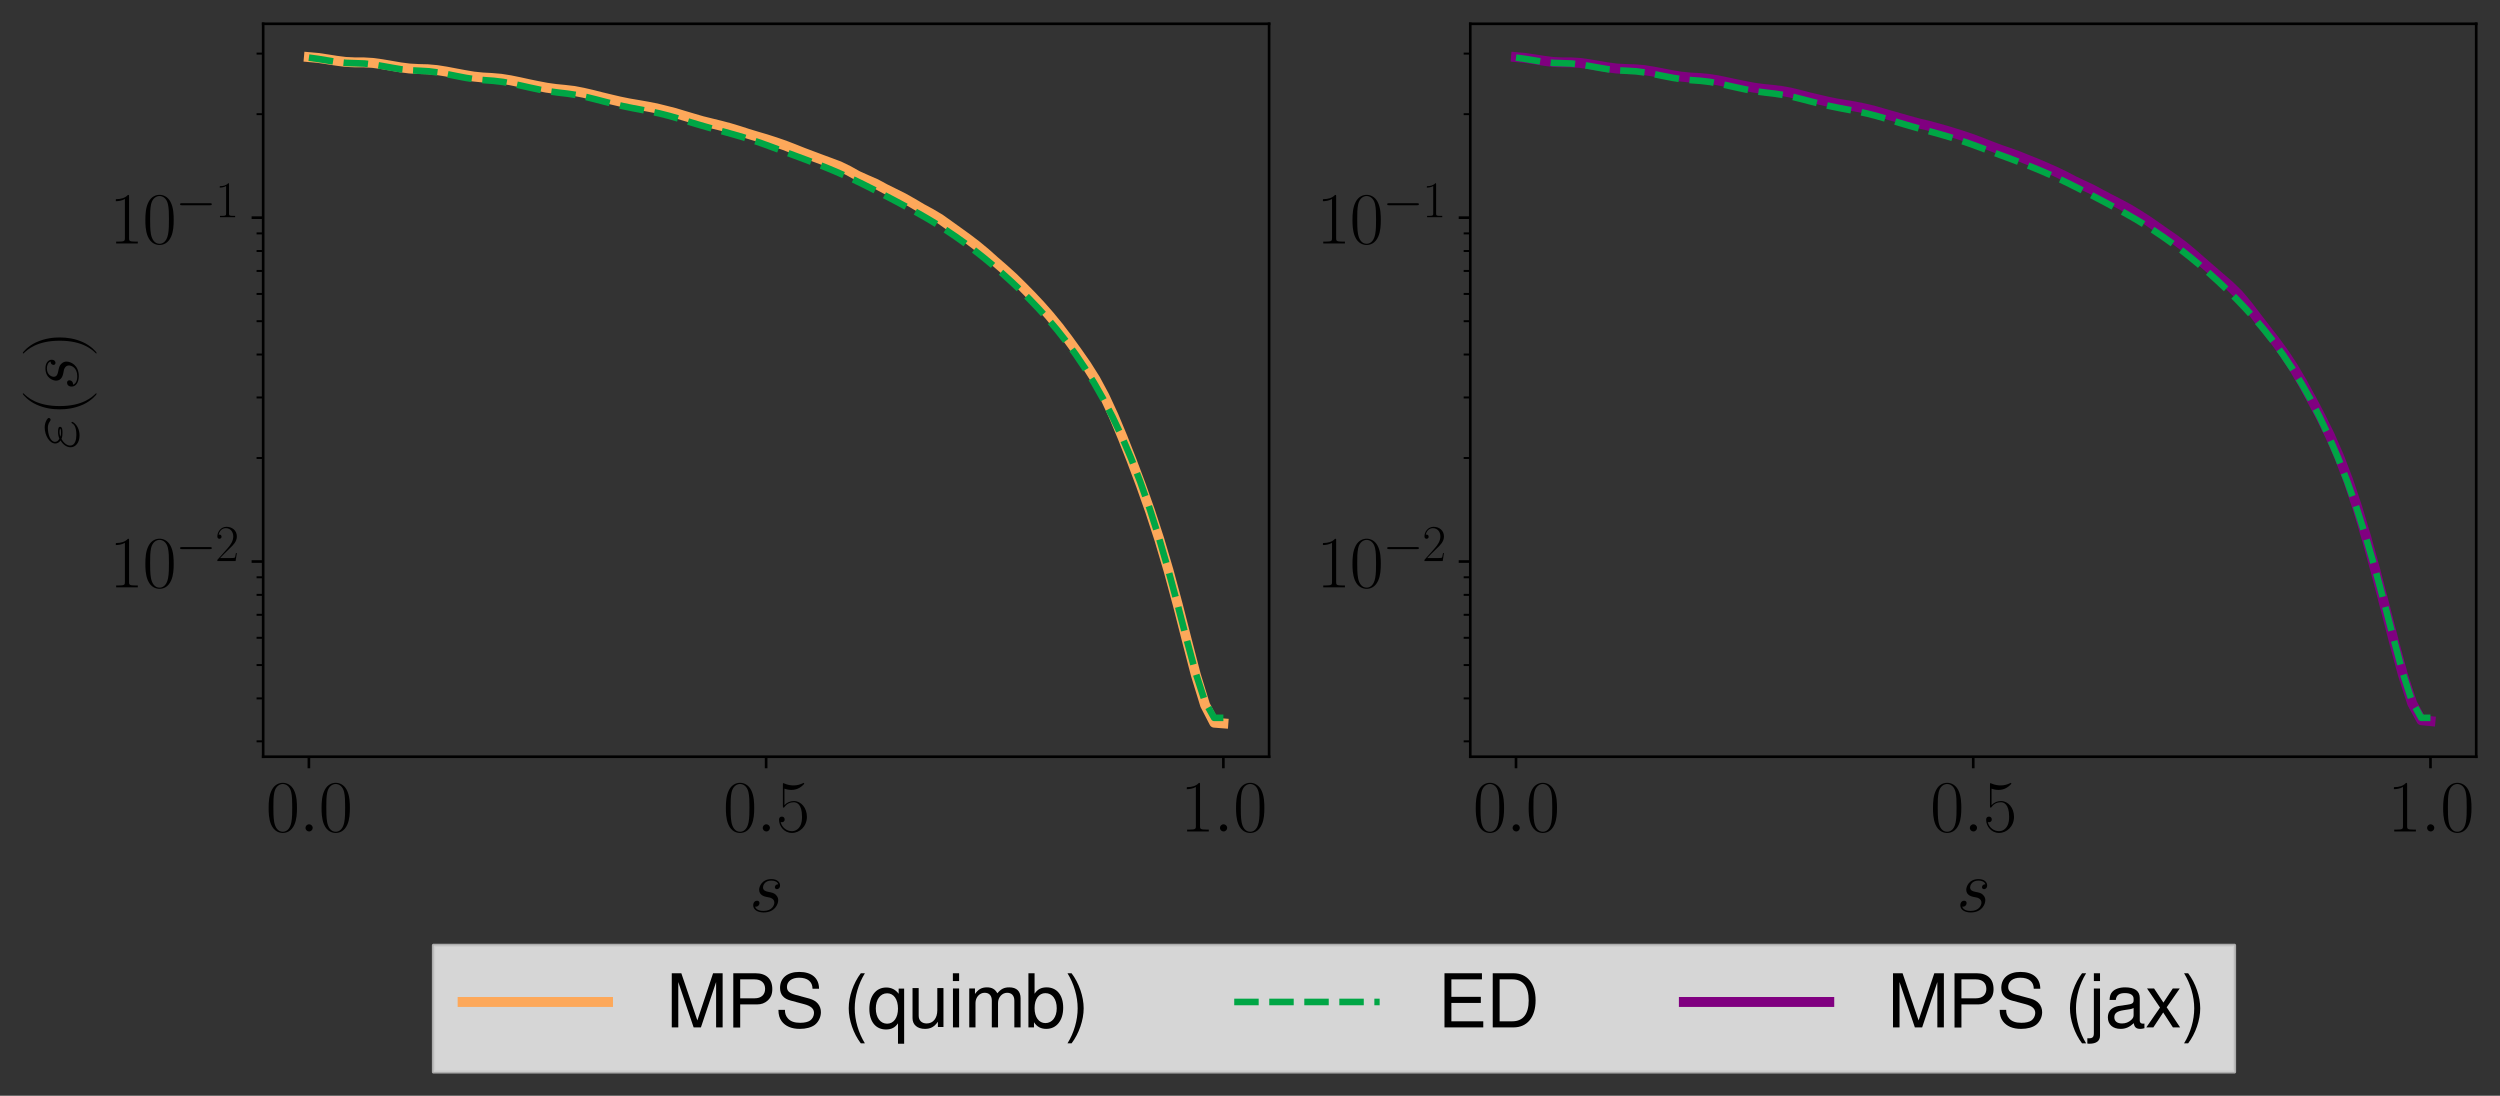 <?xml version="1.0" encoding="utf-8" standalone="no"?>
<!DOCTYPE svg PUBLIC "-//W3C//DTD SVG 1.1//EN"
  "http://www.w3.org/Graphics/SVG/1.1/DTD/svg11.dtd">
<svg xmlns:xlink="http://www.w3.org/1999/xlink" width="756.428pt" height="331.53pt" viewBox="0 0 756.428 331.53" xmlns="http://www.w3.org/2000/svg" version="1.1">
 <rect x="0" y="0" width="756.428" height="331.53" fill="#333333" stroke="none"/>
 <defs>
  <style type="text/css">*{stroke-linejoin: round; stroke-linecap: butt}</style>
 </defs>
 <g id="figure_1">
  <g id="patch_1">
   <path d="M 0 331.53 
L 756.428 331.53 
L 756.428 0 
L 0 0 
L 0 331.53 
z
" style="fill: none"/>
  </g>
  <g id="axes_1">
   <g id="patch_2">
    <path d="M 79.628 228.96 
L 383.991 228.96 
L 383.991 7.2 
L 79.628 7.2 
L 79.628 228.96 
z
" style="fill: none"/>
   </g>
   <g id="matplotlib.axis_1">
    <g id="xtick_1">
     <g id="line2d_1">
      <defs>
       <path id="m76fa8b3a8a" d="M 0 0 
L 0 3.5 
" style="stroke: #000000; stroke-width: 0.8"/>
      </defs>
      <g>
       <use xlink:href="#m76fa8b3a8a" x="93.463" y="228.96" style="stroke: #000000; stroke-width: 0.8"/>
      </g>
     </g>
     <g id="text_1">
      <!-- $\mathdefault{0.0}$ -->
      <g transform="translate(80.43 251.576) scale(0.22 -0.22)">
       <defs>
        <path id="CMR17-30" d="M 2688 2025 
C 2688 2416 2682 3080 2413 3591 
C 2176 4039 1798 4198 1466 4198 
C 1158 4198 768 4058 525 3597 
C 269 3118 243 2524 243 2025 
C 243 1661 250 1106 448 619 
C 723 -39 1216 -128 1466 -128 
C 1760 -128 2208 -7 2470 600 
C 2662 1042 2688 1559 2688 2025 
z
M 1466 -26 
C 1056 -26 813 325 723 812 
C 653 1188 653 1738 653 2096 
C 653 2588 653 2997 736 3387 
C 858 3929 1216 4096 1466 4096 
C 1728 4096 2067 3923 2189 3400 
C 2272 3036 2278 2607 2278 2096 
C 2278 1680 2278 1169 2202 792 
C 2067 95 1690 -26 1466 -26 
z
" transform="scale(0.016)"/>
        <path id="CMMI12-3a" d="M 1178 307 
C 1178 492 1024 619 870 619 
C 685 619 557 466 557 313 
C 557 128 710 0 864 0 
C 1050 0 1178 153 1178 307 
z
" transform="scale(0.016)"/>
       </defs>
       <use xlink:href="#CMR17-30" transform="scale(0.996)"/>
       <use xlink:href="#CMMI12-3a" transform="translate(45.69 0) scale(0.996)"/>
       <use xlink:href="#CMR17-30" transform="translate(72.788 0) scale(0.996)"/>
      </g>
     </g>
    </g>
    <g id="xtick_2">
     <g id="line2d_2">
      <g>
       <use xlink:href="#m76fa8b3a8a" x="231.81" y="228.96" style="stroke: #000000; stroke-width: 0.8"/>
      </g>
     </g>
     <g id="text_2">
      <!-- $\mathdefault{0.5}$ -->
      <g transform="translate(218.777 251.576) scale(0.22 -0.22)">
       <defs>
        <path id="CMR17-35" d="M 730 3692 
C 794 3666 1056 3584 1325 3584 
C 1920 3584 2246 3911 2432 4100 
C 2432 4157 2432 4192 2394 4192 
C 2387 4192 2374 4192 2323 4163 
C 2099 4058 1837 3973 1517 3973 
C 1325 3973 1037 3999 723 4139 
C 653 4171 640 4171 634 4171 
C 602 4171 595 4164 595 4037 
L 595 2203 
C 595 2089 595 2057 659 2057 
C 691 2057 704 2070 736 2114 
C 941 2401 1222 2522 1542 2522 
C 1766 2522 2246 2382 2246 1289 
C 2246 1085 2246 715 2054 421 
C 1894 159 1645 25 1370 25 
C 947 25 518 320 403 814 
C 429 807 480 795 506 795 
C 589 795 749 840 749 1038 
C 749 1210 627 1280 506 1280 
C 358 1280 262 1190 262 1011 
C 262 454 704 -128 1382 -128 
C 2042 -128 2669 440 2669 1264 
C 2669 2030 2170 2624 1549 2624 
C 1222 2624 947 2503 730 2274 
L 730 3692 
z
" transform="scale(0.016)"/>
       </defs>
       <use xlink:href="#CMR17-30" transform="scale(0.996)"/>
       <use xlink:href="#CMMI12-3a" transform="translate(45.69 0) scale(0.996)"/>
       <use xlink:href="#CMR17-35" transform="translate(72.788 0) scale(0.996)"/>
      </g>
     </g>
    </g>
    <g id="xtick_3">
     <g id="line2d_3">
      <g>
       <use xlink:href="#m76fa8b3a8a" x="370.157" y="228.96" style="stroke: #000000; stroke-width: 0.8"/>
      </g>
     </g>
     <g id="text_3">
      <!-- $\mathdefault{1.0}$ -->
      <g transform="translate(357.124 251.576) scale(0.22 -0.22)">
       <defs>
        <path id="CMR17-31" d="M 1702 4058 
C 1702 4192 1696 4192 1606 4192 
C 1357 3916 979 3827 621 3827 
C 602 3827 570 3827 563 3808 
C 557 3795 557 3782 557 3648 
C 755 3648 1088 3686 1344 3839 
L 1344 461 
C 1344 236 1331 160 781 160 
L 589 160 
L 589 0 
C 896 0 1216 0 1523 0 
C 1830 0 2150 0 2458 0 
L 2458 160 
L 2266 160 
C 1715 160 1702 230 1702 458 
L 1702 4058 
z
" transform="scale(0.016)"/>
       </defs>
       <use xlink:href="#CMR17-31" transform="scale(0.996)"/>
       <use xlink:href="#CMMI12-3a" transform="translate(45.69 0) scale(0.996)"/>
       <use xlink:href="#CMR17-30" transform="translate(72.788 0) scale(0.996)"/>
      </g>
     </g>
    </g>
    <g id="text_4">
     <!-- $s$ -->
     <g transform="translate(226.755 275.861) scale(0.22 -0.22)">
      <defs>
       <path id="CMMI12-73" d="M 1459 1280 
C 1568 1261 1741 1223 1779 1216 
C 1862 1192 2150 1090 2150 783 
C 2150 586 1971 70 1229 70 
C 1094 70 614 70 486 436 
C 742 404 870 603 870 745 
C 870 880 781 950 653 950 
C 512 950 326 841 326 552 
C 326 173 710 -64 1222 -64 
C 2195 -64 2483 651 2483 984 
C 2483 1079 2483 1258 2278 1462 
C 2118 1616 1965 1648 1619 1718 
C 1446 1756 1171 1814 1171 2101 
C 1171 2229 1286 2689 1894 2689 
C 2163 2689 2426 2589 2490 2368 
C 2208 2368 2195 2125 2195 2119 
C 2195 1984 2317 1946 2374 1946 
C 2464 1946 2643 2015 2643 2281 
C 2643 2545 2400 2816 1901 2816 
C 1062 2816 838 2160 838 1899 
C 838 1414 1312 1312 1459 1280 
z
" transform="scale(0.016)"/>
      </defs>
      <use xlink:href="#CMMI12-73" transform="scale(0.996)"/>
     </g>
    </g>
   </g>
   <g id="matplotlib.axis_2">
    <g id="ytick_1">
     <g id="line2d_4">
      <defs>
       <path id="m2a8fe5a09c" d="M 0 0 
L -3.5 0 
" style="stroke: #000000; stroke-width: 0.8"/>
      </defs>
      <g>
       <use xlink:href="#m2a8fe5a09c" x="79.628" y="169.905" style="stroke: #000000; stroke-width: 0.8"/>
      </g>
     </g>
     <g id="text_5">
      <!-- $\mathdefault{10^{-2}}$ -->
      <g transform="translate(33.08 177.713) scale(0.22 -0.22)">
       <defs>
        <path id="CMSY10-0" d="M 4218 1472 
C 4326 1472 4442 1472 4442 1600 
C 4442 1728 4326 1728 4218 1728 
L 755 1728 
C 646 1728 531 1728 531 1600 
C 531 1472 646 1472 755 1472 
L 4218 1472 
z
" transform="scale(0.016)"/>
        <path id="CMR17-32" d="M 2669 989 
L 2554 989 
C 2490 536 2438 459 2413 420 
C 2381 369 1920 369 1830 369 
L 602 369 
C 832 619 1280 1072 1824 1597 
C 2214 1967 2669 2402 2669 3035 
C 2669 3790 2067 4224 1395 4224 
C 691 4224 262 3604 262 3030 
C 262 2780 448 2748 525 2748 
C 589 2748 781 2787 781 3010 
C 781 3207 614 3264 525 3264 
C 486 3264 448 3258 422 3245 
C 544 3790 915 4058 1306 4058 
C 1862 4058 2227 3617 2227 3035 
C 2227 2479 1901 2000 1536 1584 
L 262 146 
L 262 0 
L 2515 0 
L 2669 989 
z
" transform="scale(0.016)"/>
       </defs>
       <use xlink:href="#CMR17-31" transform="scale(0.996)"/>
       <use xlink:href="#CMR17-30" transform="translate(45.69 0) scale(0.996)"/>
       <use xlink:href="#CMSY10-0" transform="translate(91.381 36.154) scale(0.697)"/>
       <use xlink:href="#CMR17-32" transform="translate(145.622 36.154) scale(0.697)"/>
      </g>
     </g>
    </g>
    <g id="ytick_2">
     <g id="line2d_5">
      <g>
       <use xlink:href="#m2a8fe5a09c" x="79.628" y="65.861" style="stroke: #000000; stroke-width: 0.8"/>
      </g>
     </g>
     <g id="text_6">
      <!-- $\mathdefault{10^{-1}}$ -->
      <g transform="translate(33.08 73.67) scale(0.22 -0.22)">
       <use xlink:href="#CMR17-31" transform="scale(0.996)"/>
       <use xlink:href="#CMR17-30" transform="translate(45.69 0) scale(0.996)"/>
       <use xlink:href="#CMSY10-0" transform="translate(91.381 36.154) scale(0.697)"/>
       <use xlink:href="#CMR17-31" transform="translate(145.622 36.154) scale(0.697)"/>
      </g>
     </g>
    </g>
    <g id="ytick_3">
     <g id="line2d_6">
      <defs>
       <path id="m042a00113f" d="M 0 0 
L -2 0 
" style="stroke: #000000; stroke-width: 0.6"/>
      </defs>
      <g>
       <use xlink:href="#m042a00113f" x="79.628" y="224.307" style="stroke: #000000; stroke-width: 0.6"/>
      </g>
     </g>
    </g>
    <g id="ytick_4">
     <g id="line2d_7">
      <g>
       <use xlink:href="#m042a00113f" x="79.628" y="211.308" style="stroke: #000000; stroke-width: 0.6"/>
      </g>
     </g>
    </g>
    <g id="ytick_5">
     <g id="line2d_8">
      <g>
       <use xlink:href="#m042a00113f" x="79.628" y="201.225" style="stroke: #000000; stroke-width: 0.6"/>
      </g>
     </g>
    </g>
    <g id="ytick_6">
     <g id="line2d_9">
      <g>
       <use xlink:href="#m042a00113f" x="79.628" y="192.987" style="stroke: #000000; stroke-width: 0.6"/>
      </g>
     </g>
    </g>
    <g id="ytick_7">
     <g id="line2d_10">
      <g>
       <use xlink:href="#m042a00113f" x="79.628" y="186.021" style="stroke: #000000; stroke-width: 0.6"/>
      </g>
     </g>
    </g>
    <g id="ytick_8">
     <g id="line2d_11">
      <g>
       <use xlink:href="#m042a00113f" x="79.628" y="179.988" style="stroke: #000000; stroke-width: 0.6"/>
      </g>
     </g>
    </g>
    <g id="ytick_9">
     <g id="line2d_12">
      <g>
       <use xlink:href="#m042a00113f" x="79.628" y="174.665" style="stroke: #000000; stroke-width: 0.6"/>
      </g>
     </g>
    </g>
    <g id="ytick_10">
     <g id="line2d_13">
      <g>
       <use xlink:href="#m042a00113f" x="79.628" y="138.585" style="stroke: #000000; stroke-width: 0.6"/>
      </g>
     </g>
    </g>
    <g id="ytick_11">
     <g id="line2d_14">
      <g>
       <use xlink:href="#m042a00113f" x="79.628" y="120.263" style="stroke: #000000; stroke-width: 0.6"/>
      </g>
     </g>
    </g>
    <g id="ytick_12">
     <g id="line2d_15">
      <g>
       <use xlink:href="#m042a00113f" x="79.628" y="107.264" style="stroke: #000000; stroke-width: 0.6"/>
      </g>
     </g>
    </g>
    <g id="ytick_13">
     <g id="line2d_16">
      <g>
       <use xlink:href="#m042a00113f" x="79.628" y="97.182" style="stroke: #000000; stroke-width: 0.6"/>
      </g>
     </g>
    </g>
    <g id="ytick_14">
     <g id="line2d_17">
      <g>
       <use xlink:href="#m042a00113f" x="79.628" y="88.943" style="stroke: #000000; stroke-width: 0.6"/>
      </g>
     </g>
    </g>
    <g id="ytick_15">
     <g id="line2d_18">
      <g>
       <use xlink:href="#m042a00113f" x="79.628" y="81.978" style="stroke: #000000; stroke-width: 0.6"/>
      </g>
     </g>
    </g>
    <g id="ytick_16">
     <g id="line2d_19">
      <g>
       <use xlink:href="#m042a00113f" x="79.628" y="75.944" style="stroke: #000000; stroke-width: 0.6"/>
      </g>
     </g>
    </g>
    <g id="ytick_17">
     <g id="line2d_20">
      <g>
       <use xlink:href="#m042a00113f" x="79.628" y="70.622" style="stroke: #000000; stroke-width: 0.6"/>
      </g>
     </g>
    </g>
    <g id="ytick_18">
     <g id="line2d_21">
      <g>
       <use xlink:href="#m042a00113f" x="79.628" y="34.541" style="stroke: #000000; stroke-width: 0.6"/>
      </g>
     </g>
    </g>
    <g id="ytick_19">
     <g id="line2d_22">
      <g>
       <use xlink:href="#m042a00113f" x="79.628" y="16.22" style="stroke: #000000; stroke-width: 0.6"/>
      </g>
     </g>
    </g>
    <g id="text_7">
     <!-- $\varepsilon(s)$ -->
     <g transform="translate(23.619 135.918) rotate(-90) scale(0.22 -0.22)">
      <defs>
       <path id="CMMI12-22" d="M 890 1427 
C 1094 1345 1312 1345 1434 1345 
C 1600 1345 1933 1345 1933 1550 
C 1933 1678 1811 1728 1485 1728 
C 1325 1728 1133 1709 909 1613 
C 710 1708 634 1852 634 1990 
C 634 2379 1261 2606 1830 2606 
C 1939 2606 2170 2606 2438 2411 
C 2477 2387 2496 2367 2541 2367 
C 2618 2367 2701 2449 2701 2526 
C 2701 2639 2330 2880 1888 2880 
C 1171 2880 493 2449 493 1972 
C 493 1734 646 1586 755 1509 
C 384 1301 166 961 166 652 
C 166 219 563 -128 1178 -128 
C 2022 -128 2362 424 2362 512 
C 2362 543 2336 568 2304 568 
C 2272 568 2259 549 2234 512 
C 2163 395 1997 146 1235 146 
C 838 146 314 245 314 686 
C 314 898 474 1214 890 1427 
z
M 1088 1518 
C 1261 1600 1427 1600 1472 1600 
C 1651 1600 1683 1583 1786 1545 
C 1677 1472 1664 1472 1434 1472 
C 1318 1472 1216 1472 1088 1518 
z
" transform="scale(0.016)"/>
       <path id="CMR17-28" d="M 1958 -1561 
C 1958 -1555 1958 -1542 1939 -1523 
C 1645 -1224 858 -407 858 1581 
C 858 3569 1632 4379 1946 4697 
C 1946 4704 1958 4717 1958 4736 
C 1958 4755 1939 4768 1914 4768 
C 1843 4768 1299 4296 986 3594 
C 666 2887 576 2199 576 1588 
C 576 1128 621 351 1005 -471 
C 1312 -1135 1837 -1600 1914 -1600 
C 1946 -1600 1958 -1587 1958 -1561 
z
" transform="scale(0.016)"/>
       <path id="CMR17-29" d="M 1683 1581 
C 1683 2040 1638 2817 1254 3639 
C 947 4303 422 4768 346 4768 
C 326 4768 301 4761 301 4729 
C 301 4717 307 4710 314 4697 
C 621 4378 1402 3568 1402 1584 
C 1402 -407 627 -1217 314 -1537 
C 307 -1549 301 -1556 301 -1568 
C 301 -1600 326 -1600 346 -1600 
C 416 -1600 960 -1128 1274 -426 
C 1594 281 1683 969 1683 1581 
z
" transform="scale(0.016)"/>
      </defs>
      <use xlink:href="#CMMI12-22" transform="scale(0.996)"/>
      <use xlink:href="#CMR17-28" transform="translate(45.65 0) scale(0.996)"/>
      <use xlink:href="#CMMI12-73" transform="translate(80.931 0) scale(0.996)"/>
      <use xlink:href="#CMR17-29" transform="translate(126.881 0) scale(0.996)"/>
     </g>
    </g>
   </g>
   <g id="line2d_23">
    <path d="M 93.463 17.28 
L 96.23 17.529 
L 98.996 17.94 
L 101.763 18.376 
L 104.53 18.734 
L 107.297 18.865 
L 110.064 18.871 
L 112.831 19.041 
L 115.598 19.424 
L 118.365 19.893 
L 121.132 20.374 
L 123.899 20.729 
L 126.666 20.882 
L 129.433 20.953 
L 132.2 21.203 
L 134.967 21.642 
L 137.734 22.169 
L 140.501 22.684 
L 143.268 23.157 
L 146.034 23.442 
L 148.801 23.594 
L 151.568 23.835 
L 154.335 24.271 
L 157.102 24.834 
L 159.869 25.441 
L 162.636 26.009 
L 165.403 26.538 
L 168.17 26.924 
L 170.937 27.193 
L 173.704 27.52 
L 176.471 28.056 
L 179.238 28.697 
L 182.005 29.399 
L 184.772 30.066 
L 187.539 30.716 
L 190.306 31.279 
L 193.072 31.748 
L 195.839 32.238 
L 198.606 32.775 
L 201.373 33.463 
L 204.14 34.165 
L 206.907 35.005 
L 209.674 35.824 
L 212.441 36.632 
L 215.208 37.318 
L 217.975 37.999 
L 220.742 38.731 
L 223.509 39.567 
L 226.276 40.462 
L 229.043 41.302 
L 231.81 42.117 
L 234.577 43.008 
L 237.344 43.96 
L 240.111 45.03 
L 242.877 46.131 
L 245.644 47.175 
L 248.411 48.215 
L 251.178 49.237 
L 253.945 50.275 
L 256.712 51.622 
L 259.479 53.172 
L 262.246 54.417 
L 265.013 55.62 
L 267.78 57.119 
L 270.547 58.488 
L 273.314 59.87 
L 276.081 61.429 
L 278.848 63.072 
L 281.615 64.574 
L 284.382 66.211 
L 287.149 68.182 
L 289.915 70.166 
L 292.682 72.161 
L 295.449 74.268 
L 298.216 76.561 
L 300.983 79.027 
L 303.75 81.423 
L 306.517 83.927 
L 309.284 86.644 
L 312.051 89.454 
L 314.818 92.405 
L 317.585 95.552 
L 320.352 98.926 
L 323.119 102.573 
L 325.886 106.398 
L 328.653 110.353 
L 331.42 114.735 
L 334.187 119.882 
L 336.953 125.858 
L 339.72 132.491 
L 342.487 139.534 
L 345.254 146.915 
L 348.021 154.739 
L 350.788 163.228 
L 353.555 172.587 
L 356.322 182.835 
L 359.089 193.672 
L 361.856 204.309 
L 364.623 213.303 
L 367.39 218.664 
L 370.157 218.88 
" clip-path="url(#p7aa3e7a806)" style="fill: none; stroke: #fda85a; stroke-width: 3; stroke-linecap: square"/>
   </g>
   <g id="line2d_24">
    <path d="M 93.463 17.439 
L 96.257 17.823 
L 99.052 18.286 
L 101.847 18.737 
L 104.642 19.034 
L 107.437 19.122 
L 110.232 19.217 
L 113.027 19.527 
L 115.822 20.001 
L 118.617 20.506 
L 121.411 20.976 
L 124.206 21.284 
L 127.001 21.417 
L 129.796 21.582 
L 132.591 21.946 
L 135.386 22.467 
L 138.181 23.024 
L 140.976 23.565 
L 143.771 23.993 
L 146.566 24.258 
L 149.36 24.456 
L 152.155 24.79 
L 154.95 25.307 
L 157.745 25.926 
L 160.54 26.552 
L 163.335 27.144 
L 166.13 27.637 
L 168.925 28.011 
L 171.72 28.339 
L 174.514 28.763 
L 177.309 29.339 
L 180.104 30.034 
L 182.899 30.763 
L 185.694 31.468 
L 188.489 32.114 
L 191.284 32.688 
L 194.079 33.212 
L 196.874 33.743 
L 199.668 34.349 
L 202.463 35.061 
L 205.258 35.868 
L 208.053 36.722 
L 210.848 37.57 
L 213.643 38.383 
L 216.438 39.159 
L 219.233 39.922 
L 222.028 40.698 
L 224.822 41.516 
L 227.617 42.399 
L 230.412 43.354 
L 233.207 44.368 
L 236.002 45.412 
L 238.797 46.458 
L 241.592 47.495 
L 244.387 48.536 
L 247.182 49.603 
L 249.976 50.713 
L 252.771 51.879 
L 255.566 53.107 
L 258.361 54.397 
L 261.156 55.753 
L 263.951 57.163 
L 266.746 58.611 
L 269.541 60.077 
L 272.336 61.555 
L 275.13 63.055 
L 277.925 64.597 
L 280.72 66.202 
L 283.515 67.889 
L 286.31 69.67 
L 289.105 71.551 
L 291.9 73.539 
L 294.695 75.636 
L 297.49 77.841 
L 300.285 80.152 
L 303.079 82.568 
L 305.874 85.089 
L 308.669 87.725 
L 311.464 90.491 
L 314.259 93.408 
L 317.054 96.505 
L 319.849 99.812 
L 322.644 103.363 
L 325.439 107.192 
L 328.233 111.339 
L 331.028 115.847 
L 333.823 120.765 
L 336.618 126.149 
L 339.413 132.061 
L 342.208 138.574 
L 345.003 145.764 
L 347.798 153.711 
L 350.593 162.479 
L 353.387 172.086 
L 356.182 182.438 
L 358.977 193.201 
L 361.772 203.597 
L 364.567 212.214 
L 367.362 217.19 
L 370.157 217.19 
" clip-path="url(#p7aa3e7a806)" style="fill: none; stroke-dasharray: 7.4,3.2; stroke-dashoffset: 0; stroke: #00a645; stroke-width: 2"/>
   </g>
   <g id="patch_3">
    <path d="M 79.628 228.96 
L 79.628 7.2 
" style="fill: none; stroke: #000000; stroke-width: 0.8; stroke-linejoin: miter; stroke-linecap: square"/>
   </g>
   <g id="patch_4">
    <path d="M 383.991 228.96 
L 383.991 7.2 
" style="fill: none; stroke: #000000; stroke-width: 0.8; stroke-linejoin: miter; stroke-linecap: square"/>
   </g>
   <g id="patch_5">
    <path d="M 79.628 228.96 
L 383.991 228.96 
" style="fill: none; stroke: #000000; stroke-width: 0.8; stroke-linejoin: miter; stroke-linecap: square"/>
   </g>
   <g id="patch_6">
    <path d="M 79.628 7.2 
L 383.991 7.2 
" style="fill: none; stroke: #000000; stroke-width: 0.8; stroke-linejoin: miter; stroke-linecap: square"/>
   </g>
  </g>
  <g id="axes_2">
   <g id="patch_7">
    <path d="M 444.864 228.96 
L 749.228 228.96 
L 749.228 7.2 
L 444.864 7.2 
L 444.864 228.96 
z
" style="fill: none"/>
   </g>
   <g id="matplotlib.axis_3">
    <g id="xtick_4">
     <g id="line2d_25">
      <g>
       <use xlink:href="#m76fa8b3a8a" x="458.699" y="228.96" style="stroke: #000000; stroke-width: 0.8"/>
      </g>
     </g>
     <g id="text_8">
      <!-- $\mathdefault{0.0}$ -->
      <g transform="translate(445.666 251.576) scale(0.22 -0.22)">
       <use xlink:href="#CMR17-30" transform="scale(0.996)"/>
       <use xlink:href="#CMMI12-3a" transform="translate(45.69 0) scale(0.996)"/>
       <use xlink:href="#CMR17-30" transform="translate(72.788 0) scale(0.996)"/>
      </g>
     </g>
    </g>
    <g id="xtick_5">
     <g id="line2d_26">
      <g>
       <use xlink:href="#m76fa8b3a8a" x="597.046" y="228.96" style="stroke: #000000; stroke-width: 0.8"/>
      </g>
     </g>
     <g id="text_9">
      <!-- $\mathdefault{0.5}$ -->
      <g transform="translate(584.013 251.576) scale(0.22 -0.22)">
       <use xlink:href="#CMR17-30" transform="scale(0.996)"/>
       <use xlink:href="#CMMI12-3a" transform="translate(45.69 0) scale(0.996)"/>
       <use xlink:href="#CMR17-35" transform="translate(72.788 0) scale(0.996)"/>
      </g>
     </g>
    </g>
    <g id="xtick_6">
     <g id="line2d_27">
      <g>
       <use xlink:href="#m76fa8b3a8a" x="735.393" y="228.96" style="stroke: #000000; stroke-width: 0.8"/>
      </g>
     </g>
     <g id="text_10">
      <!-- $\mathdefault{1.0}$ -->
      <g transform="translate(722.361 251.576) scale(0.22 -0.22)">
       <use xlink:href="#CMR17-31" transform="scale(0.996)"/>
       <use xlink:href="#CMMI12-3a" transform="translate(45.69 0) scale(0.996)"/>
       <use xlink:href="#CMR17-30" transform="translate(72.788 0) scale(0.996)"/>
      </g>
     </g>
    </g>
    <g id="text_11">
     <!-- $s$ -->
     <g transform="translate(591.992 275.861) scale(0.22 -0.22)">
      <use xlink:href="#CMMI12-73" transform="scale(0.996)"/>
     </g>
    </g>
   </g>
   <g id="matplotlib.axis_4">
    <g id="ytick_20">
     <g id="line2d_28">
      <g>
       <use xlink:href="#m2a8fe5a09c" x="444.864" y="169.905" style="stroke: #000000; stroke-width: 0.8"/>
      </g>
     </g>
     <g id="text_12">
      <!-- $\mathdefault{10^{-2}}$ -->
      <g transform="translate(398.316 177.713) scale(0.22 -0.22)">
       <use xlink:href="#CMR17-31" transform="scale(0.996)"/>
       <use xlink:href="#CMR17-30" transform="translate(45.69 0) scale(0.996)"/>
       <use xlink:href="#CMSY10-0" transform="translate(91.381 36.154) scale(0.697)"/>
       <use xlink:href="#CMR17-32" transform="translate(145.622 36.154) scale(0.697)"/>
      </g>
     </g>
    </g>
    <g id="ytick_21">
     <g id="line2d_29">
      <g>
       <use xlink:href="#m2a8fe5a09c" x="444.864" y="65.861" style="stroke: #000000; stroke-width: 0.8"/>
      </g>
     </g>
     <g id="text_13">
      <!-- $\mathdefault{10^{-1}}$ -->
      <g transform="translate(398.316 73.67) scale(0.22 -0.22)">
       <use xlink:href="#CMR17-31" transform="scale(0.996)"/>
       <use xlink:href="#CMR17-30" transform="translate(45.69 0) scale(0.996)"/>
       <use xlink:href="#CMSY10-0" transform="translate(91.381 36.154) scale(0.697)"/>
       <use xlink:href="#CMR17-31" transform="translate(145.622 36.154) scale(0.697)"/>
      </g>
     </g>
    </g>
    <g id="ytick_22">
     <g id="line2d_30">
      <g>
       <use xlink:href="#m042a00113f" x="444.864" y="224.307" style="stroke: #000000; stroke-width: 0.6"/>
      </g>
     </g>
    </g>
    <g id="ytick_23">
     <g id="line2d_31">
      <g>
       <use xlink:href="#m042a00113f" x="444.864" y="211.308" style="stroke: #000000; stroke-width: 0.6"/>
      </g>
     </g>
    </g>
    <g id="ytick_24">
     <g id="line2d_32">
      <g>
       <use xlink:href="#m042a00113f" x="444.864" y="201.225" style="stroke: #000000; stroke-width: 0.6"/>
      </g>
     </g>
    </g>
    <g id="ytick_25">
     <g id="line2d_33">
      <g>
       <use xlink:href="#m042a00113f" x="444.864" y="192.987" style="stroke: #000000; stroke-width: 0.6"/>
      </g>
     </g>
    </g>
    <g id="ytick_26">
     <g id="line2d_34">
      <g>
       <use xlink:href="#m042a00113f" x="444.864" y="186.021" style="stroke: #000000; stroke-width: 0.6"/>
      </g>
     </g>
    </g>
    <g id="ytick_27">
     <g id="line2d_35">
      <g>
       <use xlink:href="#m042a00113f" x="444.864" y="179.988" style="stroke: #000000; stroke-width: 0.6"/>
      </g>
     </g>
    </g>
    <g id="ytick_28">
     <g id="line2d_36">
      <g>
       <use xlink:href="#m042a00113f" x="444.864" y="174.665" style="stroke: #000000; stroke-width: 0.6"/>
      </g>
     </g>
    </g>
    <g id="ytick_29">
     <g id="line2d_37">
      <g>
       <use xlink:href="#m042a00113f" x="444.864" y="138.585" style="stroke: #000000; stroke-width: 0.6"/>
      </g>
     </g>
    </g>
    <g id="ytick_30">
     <g id="line2d_38">
      <g>
       <use xlink:href="#m042a00113f" x="444.864" y="120.263" style="stroke: #000000; stroke-width: 0.6"/>
      </g>
     </g>
    </g>
    <g id="ytick_31">
     <g id="line2d_39">
      <g>
       <use xlink:href="#m042a00113f" x="444.864" y="107.264" style="stroke: #000000; stroke-width: 0.6"/>
      </g>
     </g>
    </g>
    <g id="ytick_32">
     <g id="line2d_40">
      <g>
       <use xlink:href="#m042a00113f" x="444.864" y="97.182" style="stroke: #000000; stroke-width: 0.6"/>
      </g>
     </g>
    </g>
    <g id="ytick_33">
     <g id="line2d_41">
      <g>
       <use xlink:href="#m042a00113f" x="444.864" y="88.943" style="stroke: #000000; stroke-width: 0.6"/>
      </g>
     </g>
    </g>
    <g id="ytick_34">
     <g id="line2d_42">
      <g>
       <use xlink:href="#m042a00113f" x="444.864" y="81.978" style="stroke: #000000; stroke-width: 0.6"/>
      </g>
     </g>
    </g>
    <g id="ytick_35">
     <g id="line2d_43">
      <g>
       <use xlink:href="#m042a00113f" x="444.864" y="75.944" style="stroke: #000000; stroke-width: 0.6"/>
      </g>
     </g>
    </g>
    <g id="ytick_36">
     <g id="line2d_44">
      <g>
       <use xlink:href="#m042a00113f" x="444.864" y="70.622" style="stroke: #000000; stroke-width: 0.6"/>
      </g>
     </g>
    </g>
    <g id="ytick_37">
     <g id="line2d_45">
      <g>
       <use xlink:href="#m042a00113f" x="444.864" y="34.541" style="stroke: #000000; stroke-width: 0.6"/>
      </g>
     </g>
    </g>
    <g id="ytick_38">
     <g id="line2d_46">
      <g>
       <use xlink:href="#m042a00113f" x="444.864" y="16.22" style="stroke: #000000; stroke-width: 0.6"/>
      </g>
     </g>
    </g>
   </g>
   <g id="line2d_47">
    <path d="M 458.699 17.28 
L 461.466 17.531 
L 464.233 17.94 
L 467 18.377 
L 469.767 18.732 
L 472.534 18.867 
L 475.301 18.873 
L 478.068 19.038 
L 480.834 19.421 
L 483.601 19.894 
L 486.368 20.37 
L 489.135 20.732 
L 491.902 20.882 
L 494.669 20.96 
L 497.436 21.202 
L 500.203 21.644 
L 502.97 22.164 
L 505.737 22.708 
L 508.504 23.167 
L 511.271 23.444 
L 514.038 23.594 
L 516.805 23.84 
L 519.572 24.266 
L 522.339 24.84 
L 525.106 25.429 
L 527.872 25.997 
L 530.639 26.518 
L 533.406 26.895 
L 536.173 27.174 
L 538.94 27.5 
L 541.707 28.01 
L 544.474 28.679 
L 547.241 29.401 
L 550.008 30.053 
L 552.775 30.702 
L 555.542 31.27 
L 558.309 31.734 
L 561.076 32.195 
L 563.843 32.743 
L 566.61 33.388 
L 569.377 34.181 
L 572.144 34.974 
L 574.911 35.768 
L 577.677 36.55 
L 580.444 37.312 
L 583.211 37.962 
L 585.978 38.703 
L 588.745 39.486 
L 591.512 40.338 
L 594.279 41.212 
L 597.046 42.153 
L 599.813 43.207 
L 602.58 44.295 
L 605.347 45.341 
L 608.114 46.279 
L 610.881 47.29 
L 613.648 48.416 
L 616.415 49.515 
L 619.182 50.716 
L 621.949 51.941 
L 624.715 53.27 
L 627.482 54.732 
L 630.249 56.039 
L 633.016 57.333 
L 635.783 58.827 
L 638.55 60.287 
L 641.317 61.71 
L 644.084 63.2 
L 646.851 64.869 
L 649.618 66.634 
L 652.385 68.547 
L 655.152 70.495 
L 657.919 72.396 
L 660.686 74.452 
L 663.453 76.767 
L 666.22 79.176 
L 668.987 81.588 
L 671.753 83.968 
L 674.52 86.359 
L 677.287 89.037 
L 680.054 92.338 
L 682.821 95.971 
L 685.588 99.554 
L 688.355 103.108 
L 691.122 106.897 
L 693.889 111.117 
L 696.656 115.825 
L 699.423 120.874 
L 702.19 126.132 
L 704.957 131.763 
L 707.724 138.079 
L 710.491 145.337 
L 713.258 153.587 
L 716.025 162.799 
L 718.792 172.809 
L 721.558 183.368 
L 724.325 194.088 
L 727.092 204.298 
L 729.859 212.81 
L 732.626 217.923 
L 735.393 218.192 
" clip-path="url(#p1791e9154e)" style="fill: none; stroke: #800080; stroke-width: 3; stroke-linecap: square"/>
   </g>
   <g id="line2d_48">
    <path d="M 458.699 17.439 
L 461.494 17.823 
L 464.289 18.286 
L 467.084 18.737 
L 469.879 19.034 
L 472.673 19.122 
L 475.468 19.217 
L 478.263 19.527 
L 481.058 20.001 
L 483.853 20.506 
L 486.648 20.976 
L 489.443 21.284 
L 492.238 21.417 
L 495.033 21.582 
L 497.827 21.946 
L 500.622 22.467 
L 503.417 23.024 
L 506.212 23.565 
L 509.007 23.993 
L 511.802 24.258 
L 514.597 24.456 
L 517.392 24.79 
L 520.187 25.307 
L 522.981 25.926 
L 525.776 26.552 
L 528.571 27.144 
L 531.366 27.637 
L 534.161 28.011 
L 536.956 28.339 
L 539.751 28.763 
L 542.546 29.339 
L 545.341 30.034 
L 548.135 30.763 
L 550.93 31.468 
L 553.725 32.114 
L 556.52 32.688 
L 559.315 33.212 
L 562.11 33.743 
L 564.905 34.349 
L 567.7 35.061 
L 570.495 35.868 
L 573.289 36.722 
L 576.084 37.57 
L 578.879 38.383 
L 581.674 39.159 
L 584.469 39.922 
L 587.264 40.698 
L 590.059 41.516 
L 592.854 42.399 
L 595.649 43.354 
L 598.443 44.368 
L 601.238 45.412 
L 604.033 46.458 
L 606.828 47.495 
L 609.623 48.536 
L 612.418 49.603 
L 615.213 50.713 
L 618.008 51.879 
L 620.803 53.107 
L 623.598 54.397 
L 626.392 55.753 
L 629.187 57.163 
L 631.982 58.611 
L 634.777 60.077 
L 637.572 61.555 
L 640.367 63.055 
L 643.162 64.597 
L 645.957 66.202 
L 648.752 67.889 
L 651.546 69.67 
L 654.341 71.551 
L 657.136 73.539 
L 659.931 75.636 
L 662.726 77.841 
L 665.521 80.152 
L 668.316 82.568 
L 671.111 85.089 
L 673.906 87.725 
L 676.7 90.491 
L 679.495 93.408 
L 682.29 96.505 
L 685.085 99.812 
L 687.88 103.363 
L 690.675 107.192 
L 693.47 111.339 
L 696.265 115.847 
L 699.06 120.765 
L 701.854 126.149 
L 704.649 132.061 
L 707.444 138.574 
L 710.239 145.764 
L 713.034 153.711 
L 715.829 162.479 
L 718.624 172.086 
L 721.419 182.438 
L 724.214 193.201 
L 727.008 203.597 
L 729.803 212.214 
L 732.598 217.19 
L 735.393 217.19 
" clip-path="url(#p1791e9154e)" style="fill: none; stroke-dasharray: 7.4,3.2; stroke-dashoffset: 0; stroke: #00a645; stroke-width: 2"/>
   </g>
   <g id="patch_8">
    <path d="M 444.864 228.96 
L 444.864 7.2 
" style="fill: none; stroke: #000000; stroke-width: 0.8; stroke-linejoin: miter; stroke-linecap: square"/>
   </g>
   <g id="patch_9">
    <path d="M 749.228 228.96 
L 749.228 7.2 
" style="fill: none; stroke: #000000; stroke-width: 0.8; stroke-linejoin: miter; stroke-linecap: square"/>
   </g>
   <g id="patch_10">
    <path d="M 444.864 228.96 
L 749.228 228.96 
" style="fill: none; stroke: #000000; stroke-width: 0.8; stroke-linejoin: miter; stroke-linecap: square"/>
   </g>
   <g id="patch_11">
    <path d="M 444.864 7.2 
L 749.228 7.2 
" style="fill: none; stroke: #000000; stroke-width: 0.8; stroke-linejoin: miter; stroke-linecap: square"/>
   </g>
  </g>
  <g id="text_14">
   <!-- dQA -->
   <g transform="translate(377.314 -2.86) scale(0.264 -0.264)">
    <defs>
     <path id="NimbusSanL-Regu-64" d="M 3168 4672 
L 2637 4672 
L 2637 2937 
C 2413 3276 2054 3456 1606 3456 
C 736 3456 166 2761 166 1695 
C 166 566 723 -128 1626 -128 
C 2086 -128 2406 45 2694 461 
L 2694 -2 
L 3168 -2 
L 3168 4672 
z
M 1696 2956 
C 2272 2956 2637 2447 2637 1651 
C 2637 881 2266 372 1702 372 
C 1114 372 723 887 723 1664 
C 723 2440 1114 2956 1696 2956 
z
" transform="scale(0.016)"/>
     <path id="NimbusSanL-Regu-51" d="M 4691 13 
L 4090 505 
C 4531 990 4749 1590 4749 2324 
C 4749 3766 3840 4750 2496 4750 
C 1152 4750 243 3766 243 2311 
C 243 855 1152 -128 2496 -128 
C 2957 -128 3341 -26 3718 199 
L 4390 -359 
L 4691 13 
z
M 3078 1330 
L 2784 971 
L 3258 576 
C 2982 449 2771 397 2490 397 
C 1498 397 838 1163 838 2311 
C 838 3459 1504 4224 2496 4224 
C 3488 4224 4154 3459 4154 2317 
C 4154 1717 3994 1252 3648 863 
L 3078 1330 
z
" transform="scale(0.016)"/>
     <path id="NimbusSanL-Regu-41" d="M 3034 1408 
L 3514 0 
L 4179 0 
L 2541 4672 
L 1773 4672 
L 109 0 
L 742 0 
L 1235 1408 
L 3034 1408 
z
M 2867 1908 
L 1382 1908 
L 2150 4032 
L 2867 1908 
z
" transform="scale(0.016)"/>
    </defs>
    <use xlink:href="#NimbusSanL-Regu-64" transform="scale(0.996)"/>
    <use xlink:href="#NimbusSanL-Regu-51" transform="translate(55.392 0) scale(0.996)"/>
    <use xlink:href="#NimbusSanL-Regu-41" transform="translate(132.9 0) scale(0.996)"/>
   </g>
  </g>
  <g id="legend_1">
   <g id="patch_12">
    <path d="M 131.174 324.33 
L 676.081 324.33 
L 676.081 286.04 
L 131.174 286.04 
z
" style="fill: #ffffff; opacity: 0.8; stroke: #cccccc; stroke-linejoin: miter"/>
   </g>
   <g id="line2d_49">
    <path d="M 139.974 303.162 
L 161.974 303.162 
L 183.974 303.162 
" style="fill: none; stroke: #fda85a; stroke-width: 3; stroke-linecap: square"/>
   </g>
   <g id="text_15">
    <!-- MPS (quimb) -->
    <g transform="translate(201.574 310.862) scale(0.22 -0.22)">
     <defs>
      <path id="NimbusSanL-Regu-4d" d="M 2995 -2 
L 4307 3915 
L 4307 -2 
L 4870 -2 
L 4870 4672 
L 4045 4672 
L 2688 601 
L 1306 4672 
L 480 4672 
L 480 -2 
L 1043 -2 
L 1043 3915 
L 2368 -2 
L 2995 -2 
z
" transform="scale(0.016)"/>
      <path id="NimbusSanL-Regu-50" d="M 1178 1984 
L 2643 1984 
C 3008 1984 3296 2093 3546 2316 
C 3827 2573 3949 2873 3949 3303 
C 3949 4179 3430 4672 2509 4672 
L 582 4672 
L 582 -14 
L 1178 -14 
L 1178 1984 
z
M 1178 2510 
L 1178 4146 
L 2419 4146 
C 2989 4146 3328 3839 3328 3327 
C 3328 2816 2989 2510 2419 2510 
L 1178 2510 
z
" transform="scale(0.016)"/>
      <path id="NimbusSanL-Regu-53" d="M 3814 3335 
C 3808 4255 3181 4788 2106 4788 
C 1082 4788 448 4260 448 3410 
C 448 2837 749 2477 1363 2316 
L 2522 2007 
C 3110 1852 3379 1614 3379 1247 
C 3379 995 3245 738 3046 597 
C 2861 468 2566 397 2189 397 
C 1683 397 1338 520 1114 790 
C 941 996 864 1222 870 1511 
L 307 1511 
C 314 1081 397 798 582 540 
C 902 103 1440 -128 2150 -128 
C 2707 -128 3162 1 3462 232 
C 3776 483 3974 901 3974 1307 
C 3974 1886 3616 2311 2982 2485 
L 1811 2801 
C 1248 2955 1043 3135 1043 3496 
C 1043 3972 1459 4288 2086 4288 
C 2829 4288 3245 3947 3251 3335 
L 3814 3335 
z
" transform="scale(0.016)"/>
      <path id="NimbusSanL-Regu-28" d="M 1510 4672 
C 870 3830 467 2660 467 1651 
C 467 636 870 -534 1510 -1376 
L 1862 -1376 
C 1299 -457 986 623 986 1651 
C 986 2673 1299 3759 1862 4672 
L 1510 4672 
z
" transform="scale(0.016)"/>
      <path id="NimbusSanL-Regu-71" d="M 3168 -1408 
L 3168 3349 
L 2694 3349 
L 2694 2899 
C 2445 3251 2067 3444 1626 3444 
C 742 3444 166 2715 166 1593 
C 166 497 717 -180 1600 -180 
C 2067 -180 2387 -14 2637 352 
L 2637 -1408 
L 3168 -1408 
z
M 1702 2944 
C 2272 2944 2637 2427 2637 1612 
C 2637 837 2266 320 1702 320 
C 1114 320 723 843 723 1632 
C 723 2414 1114 2944 1702 2944 
z
" transform="scale(0.016)"/>
      <path id="NimbusSanL-Regu-75" d="M 3085 33 
L 3085 3392 
L 2554 3392 
L 2554 1479 
C 2554 790 2195 340 1638 340 
C 1216 340 947 597 947 1003 
L 947 3392 
L 416 3392 
L 416 792 
C 416 232 832 -128 1485 -128 
C 1978 -128 2291 45 2605 488 
L 2605 33 
L 3085 33 
z
" transform="scale(0.016)"/>
      <path id="NimbusSanL-Regu-69" d="M 960 3359 
L 429 3359 
L 429 0 
L 960 0 
L 960 3359 
z
M 960 4672 
L 422 4672 
L 422 3999 
L 960 3999 
L 960 4672 
z
" transform="scale(0.016)"/>
      <path id="NimbusSanL-Regu-6d" d="M 448 3359 
L 448 0 
L 986 0 
L 986 2109 
C 986 2597 1338 2988 1773 2988 
C 2170 2988 2394 2744 2394 2314 
L 2394 0 
L 2931 0 
L 2931 2109 
C 2931 2597 3283 2988 3718 2988 
C 4109 2988 4339 2738 4339 2314 
L 4339 0 
L 4877 0 
L 4877 2520 
C 4877 3122 4531 3456 3904 3456 
C 3456 3456 3187 3321 2874 2943 
C 2675 3302 2406 3456 1971 3456 
C 1523 3456 1229 3289 941 2885 
L 941 3359 
L 448 3359 
z
" transform="scale(0.016)"/>
      <path id="NimbusSanL-Regu-62" d="M 346 4672 
L 346 -2 
L 826 -2 
L 826 448 
C 1082 57 1421 -128 1888 -128 
C 2771 -128 3347 592 3347 1702 
C 3347 2786 2797 3456 1914 3456 
C 1453 3456 1126 3282 877 2905 
L 877 4672 
L 346 4672 
z
M 1811 2956 
C 2406 2956 2790 2440 2790 1645 
C 2790 887 2394 372 1811 372 
C 1248 372 877 881 877 1664 
C 877 2447 1248 2956 1811 2956 
z
" transform="scale(0.016)"/>
      <path id="NimbusSanL-Regu-29" d="M 595 -1376 
C 1235 -534 1638 636 1638 1644 
C 1638 2660 1235 3830 595 4672 
L 243 4672 
C 806 3753 1120 2673 1120 1644 
C 1120 623 806 -464 243 -1376 
L 595 -1376 
z
" transform="scale(0.016)"/>
     </defs>
     <use xlink:href="#NimbusSanL-Regu-4d" transform="scale(0.996)"/>
     <use xlink:href="#NimbusSanL-Regu-50" transform="translate(82.988 0) scale(0.996)"/>
     <use xlink:href="#NimbusSanL-Regu-53" transform="translate(149.438 0) scale(0.996)"/>
     <use xlink:href="#NimbusSanL-Regu-28" transform="translate(243.584 0) scale(0.996)"/>
     <use xlink:href="#NimbusSanL-Regu-71" transform="translate(276.759 0) scale(0.996)"/>
     <use xlink:href="#NimbusSanL-Regu-75" transform="translate(332.151 0) scale(0.996)"/>
     <use xlink:href="#NimbusSanL-Regu-69" transform="translate(387.542 0) scale(0.996)"/>
     <use xlink:href="#NimbusSanL-Regu-6d" transform="translate(409.659 0) scale(0.996)"/>
     <use xlink:href="#NimbusSanL-Regu-62" transform="translate(492.647 0) scale(0.996)"/>
     <use xlink:href="#NimbusSanL-Regu-29" transform="translate(548.039 0) scale(0.996)"/>
    </g>
   </g>
   <g id="line2d_50">
    <path d="M 373.441 303.162 
L 395.441 303.162 
L 417.441 303.162 
" style="fill: none; stroke-dasharray: 7.4,3.2; stroke-dashoffset: 0; stroke: #00a645; stroke-width: 2"/>
   </g>
   <g id="text_16">
    <!-- ED -->
    <g transform="translate(435.041 310.862) scale(0.22 -0.22)">
     <defs>
      <path id="NimbusSanL-Regu-45" d="M 1171 2112 
L 3712 2112 
L 3712 2638 
L 1171 2638 
L 1171 4146 
L 3808 4146 
L 3808 4672 
L 576 4672 
L 576 0 
L 3923 0 
L 3923 526 
L 1171 526 
L 1171 2112 
z
" transform="scale(0.016)"/>
      <path id="NimbusSanL-Regu-44" d="M 570 0 
L 2368 0 
C 3546 0 4269 885 4269 2339 
C 4269 3787 3552 4672 2368 4672 
L 570 4672 
L 570 0 
z
M 1165 526 
L 1165 4146 
L 2266 4146 
C 3187 4146 3674 3524 3674 2333 
C 3674 1154 3187 526 2266 526 
L 1165 526 
z
" transform="scale(0.016)"/>
     </defs>
     <use xlink:href="#NimbusSanL-Regu-45" transform="scale(0.996)"/>
     <use xlink:href="#NimbusSanL-Regu-44" transform="translate(66.45 0) scale(0.996)"/>
    </g>
   </g>
   <g id="line2d_51">
    <path d="M 509.485 303.162 
L 531.485 303.162 
L 553.485 303.162 
" style="fill: none; stroke: #800080; stroke-width: 3; stroke-linecap: square"/>
   </g>
   <g id="text_17">
    <!-- MPS (jax) -->
    <g transform="translate(571.085 310.862) scale(0.22 -0.22)">
     <defs>
      <path id="NimbusSanL-Regu-6a" d="M 448 3356 
L 448 -496 
C 448 -831 339 -940 13 -940 
C -6 -940 -6 -940 -115 -940 
L -115 -1389 
C -51 -1408 -19 -1408 64 -1408 
C 666 -1408 979 -1164 979 -708 
L 979 3356 
L 448 3356 
z
M 979 4672 
L 448 4672 
L 448 3999 
L 979 3999 
L 979 4672 
z
" transform="scale(0.016)"/>
      <path id="NimbusSanL-Regu-61" d="M 3424 333 
C 3366 320 3341 320 3309 320 
C 3123 320 3021 415 3021 581 
L 3021 2545 
C 3021 3137 2586 3456 1760 3456 
C 1274 3456 870 3316 646 3066 
C 493 2893 429 2702 416 2370 
L 954 2370 
C 998 2777 1242 2962 1741 2962 
C 2221 2962 2490 2783 2490 2465 
L 2490 2325 
C 2490 2101 2355 2006 1933 1955 
C 1178 1860 1062 1834 858 1751 
C 467 1592 269 1292 269 859 
C 269 254 691 -128 1370 -128 
C 1792 -128 2131 19 2509 365 
C 2547 25 2714 -128 3059 -128 
C 3168 -128 3251 -116 3424 -70 
L 3424 333 
z
M 2490 1072 
C 2490 893 2438 785 2278 639 
C 2061 441 1798 340 1485 340 
C 1069 340 826 537 826 874 
C 826 1225 1062 1403 1632 1486 
C 2195 1562 2310 1588 2490 1670 
L 2490 1072 
z
" transform="scale(0.016)"/>
      <path id="NimbusSanL-Regu-78" d="M 1869 1737 
L 2995 3359 
L 2394 3359 
L 1587 2141 
L 781 3359 
L 173 3359 
L 1293 1712 
L 109 0 
L 717 0 
L 1568 1288 
L 2406 0 
L 3027 0 
L 1869 1737 
z
" transform="scale(0.016)"/>
     </defs>
     <use xlink:href="#NimbusSanL-Regu-4d" transform="scale(0.996)"/>
     <use xlink:href="#NimbusSanL-Regu-50" transform="translate(82.988 0) scale(0.996)"/>
     <use xlink:href="#NimbusSanL-Regu-53" transform="translate(149.438 0) scale(0.996)"/>
     <use xlink:href="#NimbusSanL-Regu-28" transform="translate(243.584 0) scale(0.996)"/>
     <use xlink:href="#NimbusSanL-Regu-6a" transform="translate(276.759 0) scale(0.996)"/>
     <use xlink:href="#NimbusSanL-Regu-61" transform="translate(298.876 0) scale(0.996)"/>
     <use xlink:href="#NimbusSanL-Regu-78" transform="translate(354.267 0) scale(0.996)"/>
     <use xlink:href="#NimbusSanL-Regu-29" transform="translate(404.081 0) scale(0.996)"/>
    </g>
   </g>
  </g>
 </g>
 <defs>
  <clipPath id="p7aa3e7a806">
   <rect x="79.628" y="7.2" width="304.364" height="221.76"/>
  </clipPath>
  <clipPath id="p1791e9154e">
   <rect x="444.864" y="7.2" width="304.364" height="221.76"/>
  </clipPath>
 </defs>
</svg>
